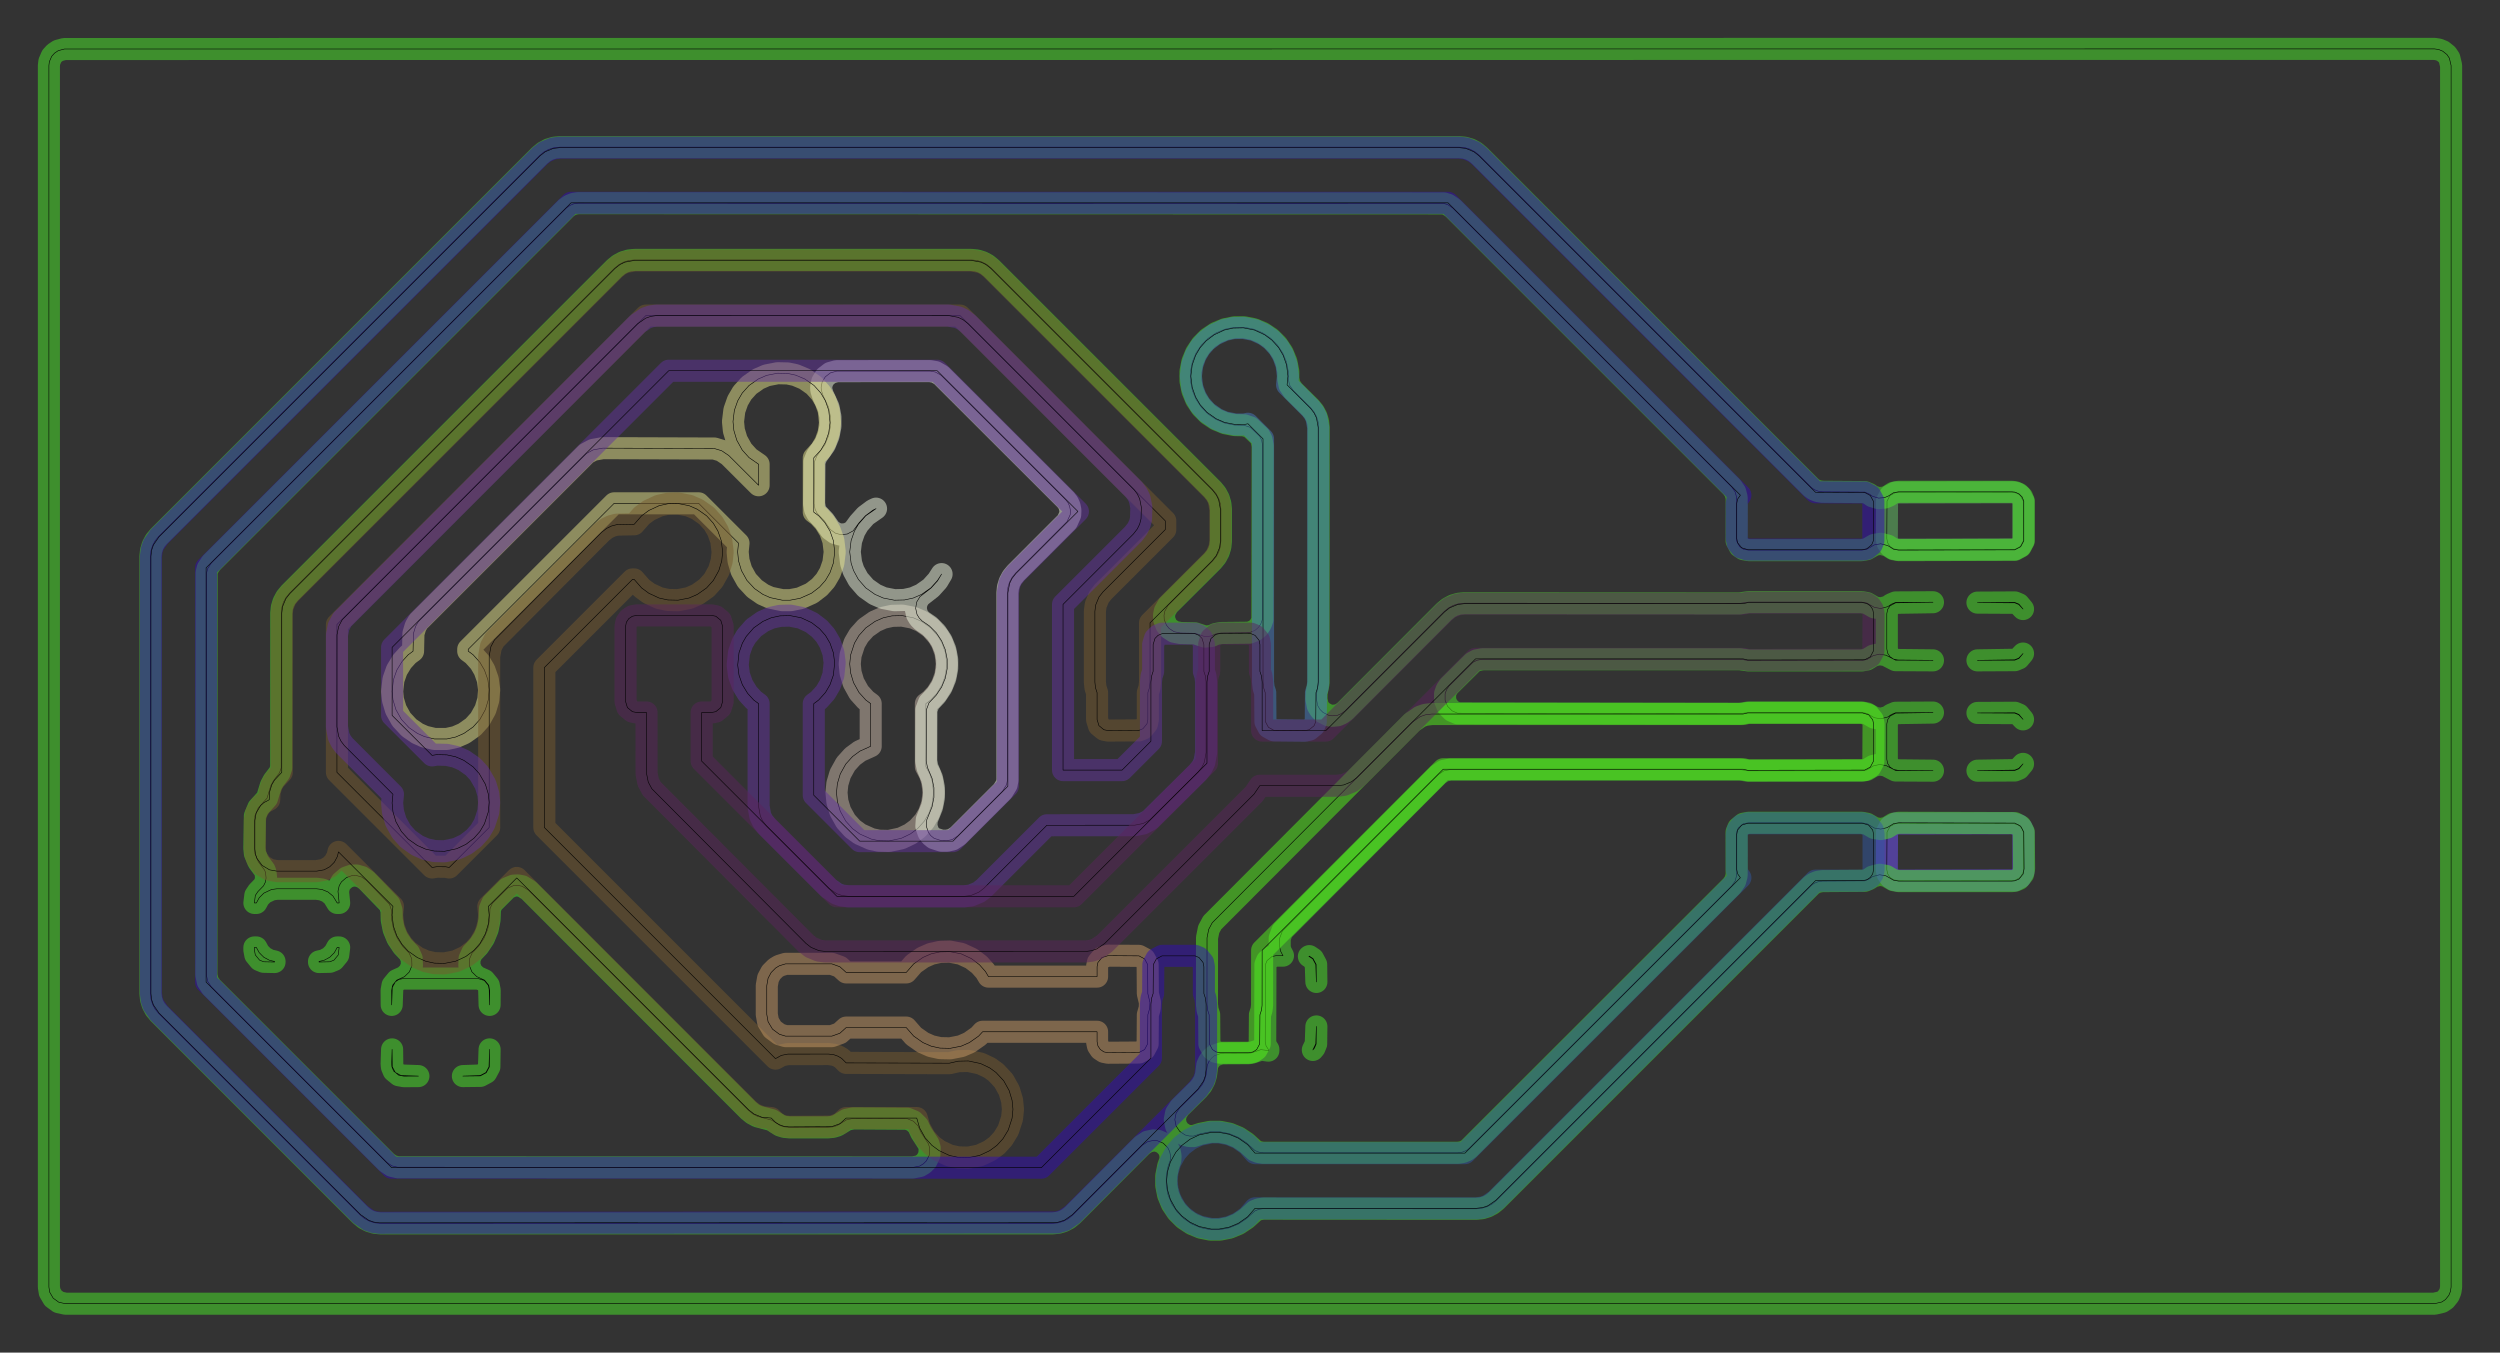 <?xml version="1.0" standalone="no"?>
<!DOCTYPE svg PUBLIC "-//W3C//DTD SVG 1.1//EN"
"http://www.w3.org/Graphics/SVG/1.1/DTD/svg11.dtd">
<svg width="214.11" height="115.843" viewBox="0 0 4460.63 2413.39" version="1.1"
xmlns="http://www.w3.org/2000/svg"
xmlns:xlink="http://www.w3.org/1999/xlink">
<rect x="0" y="0" width="4460.63" height="2413.39" fill="#333333" stroke="none"/>
<polyline points="3366.53,961.023 3366.91,894.189 3372.3,884.111 3382.38,878.723 3590.94,878.345 3598.48,879.843 3604.86,884.111 3610.25,894.189 3610.25,964.863 3604.86,974.941 3594.78,980.329 3386.22,980.707 3378.69,979.209 3372.3,974.941 3368.03,968.555 3366.53,961.023" style="stroke:rgb(103,198,105);stroke-width:39.37;fill:none;stroke-opacity:0.5;stroke-linecap:round;stroke-linejoin:round;;fill:none"/>
<polyline points="3366.53,961.023 3366.91,894.189 3372.3,884.111 3382.38,878.723 3590.94,878.345 3598.48,879.843 3604.86,884.111 3610.25,894.189 3610.25,964.863 3604.86,974.941 3594.78,980.329 3386.22,980.707 3378.69,979.209 3372.3,974.941 3368.03,968.555 3366.53,961.023" style="stroke:rgb(0,0,0);stroke-width:1px;fill:none;stroke-opacity:1;stroke-linecap:round;stroke-linejoin:round;;fill:none"/>
<polyline points="3366.53,1551.57 3366.91,1484.74 3372.3,1474.66 3382.38,1469.28 3590.94,1468.9 3601.88,1472.21 3607.31,1477.65 3610.25,1484.74 3610.25,1555.41 3604.86,1565.49 3594.78,1570.88 3386.22,1571.26 3378.69,1569.76 3372.3,1565.49 3368.03,1559.11 3366.53,1551.57" style="stroke:rgb(115,81,255);stroke-width:39.37;fill:none;stroke-opacity:0.5;stroke-linecap:round;stroke-linejoin:round;;fill:none"/>
<polyline points="3366.53,1551.57 3366.91,1484.74 3372.3,1474.66 3382.38,1469.28 3590.94,1468.9 3601.88,1472.21 3607.31,1477.65 3610.25,1484.74 3610.25,1555.41 3604.86,1565.49 3594.78,1570.88 3386.22,1571.26 3378.69,1569.76 3372.3,1565.49 3368.03,1559.11 3366.53,1551.57" style="stroke:rgb(0,0,0);stroke-width:1px;fill:none;stroke-opacity:1;stroke-linecap:round;stroke-linejoin:round;;fill:none"/>
<polyline points="87.244,2296.46 87.244,116.927 88.026,110.193 92.246,100.435 97.454,94.693 103.84,90.427 114.976,87.435 4343.7,87.243 4351.37,88.383 4358.46,91.321 4365.99,97.369 4370.3,103.821 4373.38,116.927 4373.38,2296.46 4372.25,2304.12 4369.31,2311.22 4363.26,2318.74 4356.81,2323.06 4343.7,2326.14 116.928,2326.14 104.902,2323.51 94.918,2316.25 88.696,2305.63 87.244,2296.46" style="stroke:rgb(74,236,41);stroke-width:39.37;fill:none;stroke-opacity:0.5;stroke-linecap:round;stroke-linejoin:round;;fill:none"/>
<polyline points="87.244,2296.46 87.244,116.927 88.026,110.193 92.246,100.435 97.454,94.693 103.84,90.427 114.976,87.435 4343.7,87.243 4351.37,88.383 4358.46,91.321 4365.99,97.369 4370.3,103.821 4373.38,116.927 4373.38,2296.46 4372.25,2304.12 4369.31,2311.22 4363.26,2318.74 4356.81,2323.06 4343.7,2326.14 116.928,2326.14 104.902,2323.51 94.918,2316.25 88.696,2305.63 87.244,2296.46" style="stroke:rgb(0,0,0);stroke-width:1px;fill:none;stroke-opacity:1;stroke-linecap:round;stroke-linejoin:round;;fill:none"/>
<polyline points="268.408,1772.56 268.408,992.797 269.382,982.907 272.232,973.509 276.858,964.853 283.166,957.167 962.994,277.339 970.68,271.033 979.336,266.405 988.734,263.555 998.624,262.581 2603.89,262.581 2613.78,263.555 2623.18,266.405 2631.84,271.033 2639.52,277.339 3232.12,870.025 3236.76,873.463 3243.93,876.335 3251.6,877.473 3327.21,878.009 3334.87,881.219 3341.03,885.533 3351.81,888.739 3362.41,887.861 3369.27,885.071 3378.41,879.171 3387.68,877.473 3589.48,877.473 3594.93,878.009 3602.29,881.057 3607.92,886.689 3610.96,894.047 3610.96,965.007 3605.38,975.457 3594.93,981.043 3387.67,981.579 3378.41,979.883 3368.42,973.519 3355.7,970.219 3344.3,972.199 3331.04,979.883 3321.77,981.579 3119.96,981.579 3110.69,979.883 3104.07,975.457 3098.48,965.007 3098.62,887.671 3095.99,877.737 3090.03,869.175 2592.06,371.213 2583.32,365.169 2575.91,362.923 1031.45,362.519 1023.78,363.657 1016.68,366.597 1010.45,371.213 377.04,1004.63 370.606,1014.26 368.724,1021.78 368.346,1739.74 370.606,1751.1 377.04,1760.73 690.454,2074.14 699.202,2080.18 709.49,2082.64 1629.51,2082.83 1640.87,2080.57 1647.52,2076.59 1652.95,2071.16 1658.16,2060.81 1658.79,2048.31 1656.58,2040.98 1643.38,2020.5 1637.82,2008.56 1629.72,2000.51 1619.04,1996.09 1522.36,1995.51 1510.75,1997.88 1493.69,2008.31 1486.17,2010.59 1476.88,2011.5 1408.94,2011.5 1399.66,2010.59 1392.14,2008.31 1376.82,1998.52 1351.7,1991.94 1343.04,1987.31 1335.36,1981.01 943.036,1588.33 931.588,1581.24 923.998,1579.83 916.256,1580.2 905.554,1584.64 878.466,1611.72 874.246,1621.48 873.464,1641.27 870.11,1658.13 863.534,1674 853.914,1688.4 842.318,1700.62 837.83,1710.69 837.476,1722.82 842.014,1734.08 850.686,1742.57 864.488,1748.77 872.008,1757.93 873.698,1767.12 873.556,1792.99 872.834,1765.75 871.336,1758.21 864.086,1749.38 853.148,1746.06 719.29,1746.06 711.758,1747.56 705.37,1751.83 699.984,1761.91 698.882,1792.99 698.742,1767.12 700.432,1757.94 707.95,1748.77 721.754,1742.57 730.424,1734.08 734.964,1722.82 734.61,1710.69 730.12,1700.62 718.526,1688.4 708.904,1674 702.328,1658.13 698.976,1641.27 698.598,1624.38 694.966,1613.38 653.716,1570.66 645.444,1564.84 635.814,1562.12 627.762,1562.36 618.314,1565.66 609.204,1573.48 605.192,1580.47 603.056,1590.25 605.14,1611.1 601.632,1611.1 594.096,1598.79 585.176,1591.47 574.514,1587.05 564.96,1585.83 494.094,1585.83 484.538,1587.05 470.67,1593.61 462.51,1601.77 457.42,1611.1 453.912,1611.1 455.55,1597.7 460.108,1590.91 470.254,1580.45 473.268,1574.36 474.778,1566.78 473.828,1557.14 472.17,1552.58 460.772,1537.27 454.766,1522.78 453.852,1513.5 454.766,1455.96 460.754,1441.5 476.454,1424.16 483.256,1401.7 487.882,1393.04 498.668,1378.95 501.686,1370.15 501.87,1094.01 502.844,1084.12 505.696,1074.72 510.326,1066.06 516.63,1058.38 1096.49,478.519 1104.17,472.213 1112.83,467.585 1122.23,464.735 1132.12,463.761 1733.18,463.761 1743.08,464.735 1752.47,467.587 1761.13,472.213 1768.81,478.521 2163.68,873.389 2169.99,881.073 2174.62,889.731 2177.47,899.127 2178.44,909.019 2178.44,965.231 2177.47,975.121 2174.62,984.519 2169.99,993.177 2163.68,1000.86 2084.12,1080.2 2078.42,1090.27 2076.92,1097.81 2077.3,1105.55 2081.21,1115.43 2086.12,1121.41 2095.05,1127.18 2106.41,1129.44 2132.33,1129.98 2149.85,1135.89 2161.11,1134.84 2169.09,1131.22 2178.66,1129.44 2229.06,1128.86 2238.9,1124.96 2245.52,1119.32 2249.73,1112.85 2252.34,1105.56 2252.91,795.525 2251,785.055 2247.35,778.231 2230.68,762.459 2219.69,758.827 2202.8,758.449 2185.94,755.095 2170.06,748.519 2155.77,738.971 2143.62,726.821 2134.07,712.529 2127.5,696.655 2124.14,679.797 2124.14,662.613 2127.5,645.755 2134.07,629.879 2143.62,615.589 2155.77,603.439 2170.06,593.889 2185.94,587.315 2202.8,583.961 2219.98,583.961 2236.84,587.315 2252.71,593.891 2267,603.437 2279.16,615.591 2288.7,629.879 2295.28,645.757 2298.63,662.615 2298.63,675.665 2300.89,687.025 2307.33,696.655 2338.09,727.063 2344.4,734.747 2349.03,743.405 2351.88,752.801 2352.85,762.693 2352.6,1219.37 2349.23,1236.54 2348.9,1247.44 2351.16,1259.06 2355.15,1265.71 2360.58,1271.14 2370.92,1276.35 2376.64,1277.19 2386.25,1276.35 2393.35,1273.31 2399.58,1268.69 2576.87,1091.04 2584.55,1084.74 2593.21,1080.11 2602.61,1077.26 2612.5,1076.28 3104.6,1076.54 3119.96,1074.32 3321.77,1074.32 3331.04,1076.02 3344.3,1083.7 3355.7,1085.68 3368.42,1082.38 3374.58,1078.07 3382.24,1074.86 3448.9,1074.52 3382.38,1075.57 3372.3,1080.96 3368.03,1087.35 3366.53,1094.88 3366.53,1157.87 3368.03,1165.41 3372.3,1171.79 3378.69,1176.06 3386.22,1177.56 3448.9,1178.24 3382.24,1177.89 3365.15,1169.05 3353.77,1167.17 3342.48,1169.7 3331.04,1176.73 3321.77,1178.43 3119.96,1178.43 3104.6,1176.22 2645.32,1176.22 2634.86,1178.13 2628.04,1181.78 2585.29,1224.23 2581.02,1230.61 2578.41,1237.91 2578.41,1249.49 2582.84,1260.19 2591.03,1268.38 2600.79,1272.6 3104.6,1273.39 3119.96,1271.18 3321.77,1271.18 3331.04,1272.87 3344.3,1280.55 3355.7,1282.54 3368.42,1279.23 3374.58,1274.92 3382.24,1271.71 3448.9,1271.37 3382.38,1272.43 3372.3,1277.81 3368.03,1284.2 3366.53,1291.73 3366.53,1354.72 3368.03,1362.26 3372.3,1368.64 3378.69,1372.91 3386.22,1374.41 3448.9,1375.09 3382.24,1374.75 3365.15,1365.9 3353.77,1364.02 3342.48,1366.55 3331.04,1373.58 3321.77,1375.28 3119.96,1375.28 3104.6,1373.07 2587.66,1373.07 2576.3,1375.33 2566.67,1381.77 2288.07,1661.18 2283.36,1673.78 2283.26,1689.58 2284.76,1696.79 2289.16,1705.12 2277.16,1705.12 2269.63,1706.62 2260.8,1713.87 2257.86,1720.96 2257.48,1858.66 2258.98,1866.19 2263.07,1872.37 2263.07,1874.59 2249.85,1872.77 2232.33,1878.68 2226.88,1879.22 2178.97,1879.47 2167.03,1883.63 2161.43,1888.26 2157.06,1894 2154.12,1900.53 2151.91,1917.94 2149.03,1927.43 2144.4,1936.09 2138.09,1943.78 2104.87,1976.64 2098.44,1986.27 2096.18,1997.63 2098.44,2008.99 2104.87,2018.62 2114.5,2025.05 2122.02,2026.94 2129.74,2027.03 2142.47,2022.84 2159.52,2019.45 2176.7,2019.45 2193.56,2022.8 2209.44,2029.38 2223.82,2038.99 2239.11,2052.84 2246.28,2055.71 2253.94,2056.85 2601.31,2056.85 2608.98,2055.71 2616.14,2052.84 2620.78,2049.4 3090.02,1580.43 3095.99,1571.87 3098.62,1561.93 3098.48,1484.6 3101.53,1477.24 3110.69,1469.72 3119.96,1468.03 3321.77,1468.03 3331.04,1469.72 3344.3,1477.41 3355.67,1479.29 3366.97,1476.75 3378.41,1469.72 3387.68,1468.03 3594.93,1468.56 3605.38,1474.15 3610.96,1484.6 3611.5,1550.12 3609.8,1559.39 3602.29,1568.55 3594.93,1571.6 3589.48,1572.13 3387.68,1572.13 3378.41,1570.43 3365.15,1562.75 3353.74,1560.77 3341.03,1564.07 3334.87,1568.39 3327.21,1571.6 3251.6,1572.13 3243.93,1573.27 3236.76,1576.14 3232.12,1579.58 2669.76,2142.03 2662.08,2148.34 2653.42,2152.96 2644.02,2155.81 2634.13,2156.79 2253.94,2156.54 2246.28,2157.67 2239.11,2160.54 2223.82,2174.4 2209.43,2184.01 2193.56,2190.58 2176.7,2193.94 2159.52,2193.94 2142.66,2190.58 2126.78,2184.01 2112.49,2174.46 2100.34,2162.31 2090.79,2148.02 2084.22,2132.14 2080.87,2115.29 2080.87,2098.1 2084.26,2081.05 2088.2,2070.05 2088.54,2062.5 2087.04,2054.96 2083.73,2047.95 2075.54,2039.76 2065.78,2035.54 2058.08,2034.79 2047.69,2037.02 2038.05,2043.46 1913.86,2168.01 1906.17,2174.32 1897.51,2178.95 1888.12,2181.8 1878.22,2182.77 678.624,2182.77 668.732,2181.8 659.338,2178.95 650.678,2174.32 642.994,2168.01 283.166,1808.19 276.86,1800.5 272.232,1791.84 269.382,1782.45 268.408,1772.56" style="stroke:rgb(74,236,41);stroke-width:39.37;fill:none;stroke-opacity:0.5;stroke-linecap:round;stroke-linejoin:round;;fill:none"/>
<polyline points="268.408,1772.56 268.408,992.797 269.382,982.907 272.232,973.509 276.858,964.853 283.166,957.167 962.994,277.339 970.68,271.033 979.336,266.405 988.734,263.555 998.624,262.581 2603.89,262.581 2613.78,263.555 2623.18,266.405 2631.84,271.033 2639.52,277.339 3232.12,870.025 3236.76,873.463 3243.93,876.335 3251.6,877.473 3327.21,878.009 3334.87,881.219 3341.03,885.533 3351.81,888.739 3362.41,887.861 3369.27,885.071 3378.41,879.171 3387.68,877.473 3589.48,877.473 3594.93,878.009 3602.29,881.057 3607.92,886.689 3610.96,894.047 3610.96,965.007 3605.38,975.457 3594.93,981.043 3387.67,981.579 3378.41,979.883 3368.42,973.519 3355.7,970.219 3344.3,972.199 3331.04,979.883 3321.77,981.579 3119.96,981.579 3110.69,979.883 3104.07,975.457 3098.48,965.007 3098.62,887.671 3095.99,877.737 3090.03,869.175 2592.06,371.213 2583.32,365.169 2575.91,362.923 1031.45,362.519 1023.78,363.657 1016.68,366.597 1010.45,371.213 377.04,1004.63 370.606,1014.26 368.724,1021.78 368.346,1739.74 370.606,1751.1 377.04,1760.73 690.454,2074.14 699.202,2080.18 709.49,2082.64 1629.51,2082.83 1640.87,2080.57 1647.52,2076.59 1652.95,2071.16 1658.16,2060.81 1658.79,2048.31 1656.58,2040.98 1643.38,2020.5 1637.82,2008.56 1629.72,2000.51 1619.04,1996.09 1522.36,1995.51 1510.75,1997.88 1493.69,2008.31 1486.17,2010.59 1476.88,2011.5 1408.94,2011.5 1399.66,2010.59 1392.14,2008.31 1376.82,1998.52 1351.7,1991.94 1343.04,1987.31 1335.36,1981.01 943.036,1588.33 931.588,1581.24 923.998,1579.83 916.256,1580.2 905.554,1584.64 878.466,1611.72 874.246,1621.48 873.464,1641.27 870.11,1658.13 863.534,1674 853.914,1688.4 842.318,1700.62 837.83,1710.69 837.476,1722.82 842.014,1734.08 850.686,1742.57 864.488,1748.77 872.008,1757.93 873.698,1767.12 873.556,1792.99 872.834,1765.75 871.336,1758.21 864.086,1749.38 853.148,1746.06 719.29,1746.06 711.758,1747.56 705.37,1751.83 699.984,1761.91 698.882,1792.99 698.742,1767.12 700.432,1757.94 707.95,1748.77 721.754,1742.57 730.424,1734.08 734.964,1722.82 734.61,1710.69 730.12,1700.62 718.526,1688.4 708.904,1674 702.328,1658.13 698.976,1641.27 698.598,1624.38 694.966,1613.38 653.716,1570.66 645.444,1564.84 635.814,1562.12 627.762,1562.36 618.314,1565.66 609.204,1573.48 605.192,1580.47 603.056,1590.25 605.14,1611.1 601.632,1611.1 594.096,1598.79 585.176,1591.47 574.514,1587.05 564.96,1585.83 494.094,1585.83 484.538,1587.05 470.67,1593.61 462.51,1601.77 457.42,1611.1 453.912,1611.1 455.55,1597.7 460.108,1590.91 470.254,1580.45 473.268,1574.36 474.778,1566.78 473.828,1557.14 472.17,1552.58 460.772,1537.27 454.766,1522.78 453.852,1513.5 454.766,1455.96 460.754,1441.5 476.454,1424.16 483.256,1401.7 487.882,1393.04 498.668,1378.95 501.686,1370.15 501.87,1094.01 502.844,1084.12 505.696,1074.72 510.326,1066.06 516.63,1058.38 1096.49,478.519 1104.17,472.213 1112.83,467.585 1122.23,464.735 1132.12,463.761 1733.18,463.761 1743.08,464.735 1752.47,467.587 1761.13,472.213 1768.81,478.521 2163.68,873.389 2169.99,881.073 2174.62,889.731 2177.47,899.127 2178.44,909.019 2178.44,965.231 2177.47,975.121 2174.62,984.519 2169.99,993.177 2163.68,1000.86 2084.12,1080.2 2078.42,1090.27 2076.92,1097.81 2077.3,1105.55 2081.21,1115.43 2086.12,1121.41 2095.05,1127.18 2106.41,1129.44 2132.33,1129.98 2149.85,1135.89 2161.11,1134.84 2169.09,1131.22 2178.66,1129.44 2229.06,1128.86 2238.9,1124.96 2245.52,1119.32 2249.73,1112.85 2252.34,1105.56 2252.91,795.525 2251,785.055 2247.35,778.231 2230.68,762.459 2219.69,758.827 2202.8,758.449 2185.94,755.095 2170.06,748.519 2155.77,738.971 2143.62,726.821 2134.07,712.529 2127.5,696.655 2124.14,679.797 2124.14,662.613 2127.5,645.755 2134.07,629.879 2143.62,615.589 2155.77,603.439 2170.06,593.889 2185.94,587.315 2202.8,583.961 2219.98,583.961 2236.84,587.315 2252.71,593.891 2267,603.437 2279.16,615.591 2288.7,629.879 2295.28,645.757 2298.63,662.615 2298.63,675.665 2300.89,687.025 2307.33,696.655 2338.09,727.063 2344.4,734.747 2349.03,743.405 2351.88,752.801 2352.85,762.693 2352.6,1219.37 2349.23,1236.54 2348.9,1247.44 2351.16,1259.06 2355.15,1265.71 2360.58,1271.14 2370.92,1276.35 2376.64,1277.19 2386.25,1276.35 2393.35,1273.31 2399.58,1268.69 2576.87,1091.04 2584.55,1084.74 2593.21,1080.11 2602.61,1077.26 2612.5,1076.28 3104.6,1076.54 3119.96,1074.32 3321.77,1074.32 3331.04,1076.02 3344.3,1083.7 3355.7,1085.68 3368.42,1082.38 3374.58,1078.07 3382.24,1074.86 3448.9,1074.52 3382.38,1075.57 3372.3,1080.96 3368.03,1087.35 3366.53,1094.88 3366.53,1157.87 3368.03,1165.41 3372.3,1171.79 3378.69,1176.06 3386.22,1177.56 3448.9,1178.24 3382.24,1177.89 3365.15,1169.05 3353.77,1167.17 3342.48,1169.7 3331.04,1176.73 3321.77,1178.43 3119.96,1178.43 3104.6,1176.22 2645.32,1176.22 2634.86,1178.13 2628.04,1181.78 2585.29,1224.23 2581.02,1230.61 2578.41,1237.91 2578.41,1249.49 2582.84,1260.19 2591.03,1268.38 2600.79,1272.6 3104.6,1273.39 3119.96,1271.18 3321.77,1271.18 3331.04,1272.87 3344.3,1280.55 3355.7,1282.54 3368.42,1279.23 3374.58,1274.92 3382.24,1271.71 3448.9,1271.37 3382.38,1272.43 3372.3,1277.81 3368.03,1284.2 3366.53,1291.73 3366.53,1354.72 3368.03,1362.26 3372.3,1368.64 3378.69,1372.91 3386.22,1374.41 3448.9,1375.09 3382.24,1374.75 3365.15,1365.9 3353.77,1364.02 3342.48,1366.55 3331.04,1373.58 3321.77,1375.28 3119.96,1375.28 3104.6,1373.07 2587.66,1373.07 2576.3,1375.33 2566.67,1381.77 2288.07,1661.18 2283.36,1673.78 2283.26,1689.58 2284.76,1696.79 2289.16,1705.12 2277.16,1705.12 2269.63,1706.62 2260.8,1713.87 2257.86,1720.96 2257.48,1858.66 2258.98,1866.19 2263.07,1872.37 2263.07,1874.59 2249.85,1872.77 2232.33,1878.68 2226.88,1879.22 2178.97,1879.47 2167.03,1883.63 2161.43,1888.26 2157.06,1894 2154.12,1900.53 2151.91,1917.94 2149.03,1927.43 2144.4,1936.09 2138.09,1943.78 2104.87,1976.64 2098.44,1986.27 2096.18,1997.63 2098.44,2008.99 2104.87,2018.62 2114.5,2025.05 2122.02,2026.94 2129.74,2027.03 2142.47,2022.84 2159.52,2019.45 2176.7,2019.45 2193.56,2022.8 2209.44,2029.38 2223.82,2038.99 2239.11,2052.84 2246.28,2055.71 2253.94,2056.85 2601.31,2056.85 2608.98,2055.71 2616.14,2052.84 2620.78,2049.4 3090.02,1580.43 3095.99,1571.87 3098.62,1561.93 3098.48,1484.6 3101.53,1477.24 3110.69,1469.72 3119.96,1468.03 3321.77,1468.03 3331.04,1469.72 3344.3,1477.41 3355.67,1479.29 3366.97,1476.75 3378.41,1469.72 3387.68,1468.03 3594.93,1468.56 3605.38,1474.15 3610.96,1484.6 3611.5,1550.12 3609.8,1559.39 3602.29,1568.55 3594.93,1571.6 3589.48,1572.13 3387.68,1572.13 3378.41,1570.43 3365.15,1562.75 3353.74,1560.77 3341.03,1564.07 3334.87,1568.39 3327.21,1571.6 3251.6,1572.13 3243.93,1573.27 3236.76,1576.14 3232.12,1579.58 2669.76,2142.03 2662.08,2148.34 2653.42,2152.96 2644.02,2155.81 2634.13,2156.79 2253.94,2156.54 2246.28,2157.67 2239.11,2160.54 2223.82,2174.4 2209.43,2184.01 2193.56,2190.58 2176.7,2193.94 2159.52,2193.94 2142.66,2190.58 2126.78,2184.01 2112.49,2174.46 2100.34,2162.31 2090.79,2148.02 2084.22,2132.14 2080.87,2115.29 2080.87,2098.1 2084.26,2081.05 2088.2,2070.05 2088.54,2062.5 2087.04,2054.96 2083.73,2047.95 2075.54,2039.76 2065.78,2035.54 2058.08,2034.79 2047.69,2037.02 2038.05,2043.46 1913.86,2168.01 1906.17,2174.32 1897.51,2178.95 1888.12,2181.8 1878.22,2182.77 678.624,2182.77 668.732,2181.8 659.338,2178.95 650.678,2174.32 642.994,2168.01 283.166,1808.19 276.86,1800.5 272.232,1791.84 269.382,1782.45 268.408,1772.56" style="stroke:rgb(0,0,0);stroke-width:1px;fill:none;stroke-opacity:1;stroke-linecap:round;stroke-linejoin:round;;fill:none"/>
<polyline points="698.742,1898.23 699.606,1872.36 699.984,1903.45 705.37,1913.53 715.45,1918.91 746.534,1920.01 720.67,1920.16 711.478,1918.47 702.318,1910.95 699.27,1903.59 698.742,1898.23" style="stroke:rgb(74,236,41);stroke-width:39.37;fill:none;stroke-opacity:0.5;stroke-linecap:round;stroke-linejoin:round;;fill:none"/>
<polyline points="698.742,1898.23 699.606,1872.36 699.984,1903.45 705.37,1913.53 715.45,1918.91 746.534,1920.01 720.67,1920.16 711.478,1918.47 702.318,1910.95 699.27,1903.59 698.742,1898.23" style="stroke:rgb(0,0,0);stroke-width:1px;fill:none;stroke-opacity:1;stroke-linecap:round;stroke-linejoin:round;;fill:none"/>
<polyline points="825.904,1920.01 856.99,1918.91 867.068,1913.53 872.456,1903.45 873.556,1872.36 873.17,1903.59 867.582,1914.04 857.132,1919.63 825.904,1920.01" style="stroke:rgb(74,236,41);stroke-width:39.37;fill:none;stroke-opacity:0.5;stroke-linecap:round;stroke-linejoin:round;;fill:none"/>
<polyline points="825.904,1920.01 856.99,1918.91 867.068,1913.53 872.456,1903.45 873.556,1872.36 873.17,1903.59 867.582,1914.04 857.132,1919.63 825.904,1920.01" style="stroke:rgb(0,0,0);stroke-width:1px;fill:none;stroke-opacity:1;stroke-linecap:round;stroke-linejoin:round;;fill:none"/>
<polyline points="453.868,1694.76 453.912,1690.47 457.42,1690.47 462.51,1699.8 470.67,1707.96 480.846,1713.4 489.842,1715.42 489.842,1716.5 470.426,1716.08 463.068,1713.04 455.55,1703.87 453.868,1694.76" style="stroke:rgb(74,236,41);stroke-width:39.37;fill:none;stroke-opacity:0.5;stroke-linecap:round;stroke-linejoin:round;;fill:none"/>
<polyline points="453.868,1694.76 453.912,1690.47 457.42,1690.47 462.51,1699.8 470.67,1707.96 480.846,1713.4 489.842,1715.42 489.842,1716.5 470.426,1716.08 463.068,1713.04 455.55,1703.87 453.868,1694.76" style="stroke:rgb(0,0,0);stroke-width:1px;fill:none;stroke-opacity:1;stroke-linecap:round;stroke-linejoin:round;;fill:none"/>
<polyline points="569.212,1716.5 569.212,1715.42 578.208,1713.4 588.384,1707.96 596.544,1699.8 601.632,1690.47 605.14,1690.47 603.504,1703.87 595.984,1713.04 588.626,1716.08 569.212,1716.5" style="stroke:rgb(74,236,41);stroke-width:39.37;fill:none;stroke-opacity:0.5;stroke-linecap:round;stroke-linejoin:round;;fill:none"/>
<polyline points="569.212,1716.5 569.212,1715.42 578.208,1713.4 588.384,1707.96 596.544,1699.8 601.632,1690.47 605.14,1690.47 603.504,1703.87 595.984,1713.04 588.626,1716.08 569.212,1716.5" style="stroke:rgb(0,0,0);stroke-width:1px;fill:none;stroke-opacity:1;stroke-linecap:round;stroke-linejoin:round;;fill:none"/>
<polyline points="2342.44,1873.37 2347.65,1862.5 2348.75,1831.42 2348.37,1862.65 2345.32,1870 2342.44,1873.37" style="stroke:rgb(74,236,41);stroke-width:39.37;fill:none;stroke-opacity:0.5;stroke-linecap:round;stroke-linejoin:round;;fill:none"/>
<polyline points="2342.44,1873.37 2347.65,1862.5 2348.75,1831.42 2348.37,1862.65 2345.32,1870 2342.44,1873.37" style="stroke:rgb(0,0,0);stroke-width:1px;fill:none;stroke-opacity:1;stroke-linecap:round;stroke-linejoin:round;;fill:none"/>
<polyline points="2335.38,1706.47 2342.26,1710.88 2347.65,1720.96 2348.75,1752.05 2348.37,1720.82 2342.78,1710.37 2336.16,1705.94 2335.38,1706.47" style="stroke:rgb(74,236,41);stroke-width:39.37;fill:none;stroke-opacity:0.5;stroke-linecap:round;stroke-linejoin:round;;fill:none"/>
<polyline points="2335.38,1706.47 2342.26,1710.88 2347.65,1720.96 2348.75,1752.05 2348.37,1720.82 2342.78,1710.37 2336.16,1705.94 2335.38,1706.47" style="stroke:rgb(0,0,0);stroke-width:1px;fill:none;stroke-opacity:1;stroke-linecap:round;stroke-linejoin:round;;fill:none"/>
<polyline points="3528.27,1272.05 3594.93,1271.71 3602.29,1274.76 3609.6,1283.54 3601.88,1275.36 3594.78,1272.43 3528.27,1272.05" style="stroke:rgb(74,236,41);stroke-width:39.37;fill:none;stroke-opacity:0.5;stroke-linecap:round;stroke-linejoin:round;;fill:none"/>
<polyline points="3528.27,1272.05 3594.93,1271.71 3602.29,1274.76 3609.6,1283.54 3601.88,1275.36 3594.78,1272.43 3528.27,1272.05" style="stroke:rgb(0,0,0);stroke-width:1px;fill:none;stroke-opacity:1;stroke-linecap:round;stroke-linejoin:round;;fill:none"/>
<polyline points="3528.27,1375.09 3594.78,1374.03 3601.88,1371.09 3609.6,1362.91 3602.29,1371.7 3594.93,1374.75 3528.27,1375.09" style="stroke:rgb(74,236,41);stroke-width:39.37;fill:none;stroke-opacity:0.5;stroke-linecap:round;stroke-linejoin:round;;fill:none"/>
<polyline points="3528.27,1375.09 3594.78,1374.03 3601.88,1371.09 3609.6,1362.91 3602.29,1371.7 3594.93,1374.75 3528.27,1375.09" style="stroke:rgb(0,0,0);stroke-width:1px;fill:none;stroke-opacity:1;stroke-linecap:round;stroke-linejoin:round;;fill:none"/>
<polyline points="3528.27,1075.2 3594.93,1074.86 3602.28,1077.91 3609.6,1086.69 3601.88,1078.51 3594.78,1075.57 3528.27,1075.2" style="stroke:rgb(74,236,41);stroke-width:39.37;fill:none;stroke-opacity:0.5;stroke-linecap:round;stroke-linejoin:round;;fill:none"/>
<polyline points="3528.27,1075.2 3594.93,1074.86 3602.28,1077.91 3609.6,1086.69 3601.88,1078.51 3594.78,1075.57 3528.27,1075.2" style="stroke:rgb(0,0,0);stroke-width:1px;fill:none;stroke-opacity:1;stroke-linecap:round;stroke-linejoin:round;;fill:none"/>
<polyline points="3528.27,1178.24 3594.78,1177.18 3601.88,1174.24 3609.6,1166.06 3602.28,1174.85 3594.93,1177.9 3528.27,1178.24" style="stroke:rgb(74,236,41);stroke-width:39.37;fill:none;stroke-opacity:0.5;stroke-linecap:round;stroke-linejoin:round;;fill:none"/>
<polyline points="3528.27,1178.24 3594.78,1177.18 3601.88,1174.24 3609.6,1166.06 3602.28,1174.85 3594.93,1177.9 3528.27,1178.24" style="stroke:rgb(0,0,0);stroke-width:1px;fill:none;stroke-opacity:1;stroke-linecap:round;stroke-linejoin:round;;fill:none"/>
<polyline points="1492.52,1414.17 1494.09,1430.14 1499.27,1447.48 1509.06,1465.08 1521.18,1478.54 1534.1,1488.06 1554.36,1497.08 1568.05,1499.99 1586.13,1500.42 1607.82,1495.81 1624.17,1488.06 1637.09,1478.54 1649.21,1465.08 1657.33,1451.24 1663.32,1434.17 1665.75,1414.17 1663.32,1394.17 1659,1380.87 1651.97,1367.83 1651.97,1255.5 1660.71,1249.01 1671.53,1237.16 1680.95,1221.71 1686.94,1204.64 1689.37,1184.65 1686.94,1164.65 1680.95,1147.58 1673.95,1135.46 1660.71,1120.28 1644.23,1108.7 1629.52,1102.27 1609.75,1098.4 1591.67,1098.83 1575.99,1102.27 1561.28,1108.7 1544.8,1120.28 1532.68,1133.73 1524.56,1147.58 1517.71,1168.67 1516.14,1184.65 1517.71,1200.62 1522.89,1217.95 1532.68,1235.56 1544.8,1249.01 1553.54,1255.5 1553.54,1331.48 1534.1,1340.28 1521.18,1349.8 1509.06,1363.26 1499.27,1380.87 1494.09,1398.2 1492.52,1414.17" style="stroke:rgb(205,186,171);stroke-width:39.37;fill:none;stroke-opacity:0.5;stroke-linecap:round;stroke-linejoin:round;;fill:none"/>
<polyline points="1492.52,1414.17 1494.09,1430.14 1499.27,1447.48 1509.06,1465.08 1521.18,1478.54 1534.1,1488.06 1554.36,1497.08 1568.05,1499.99 1586.13,1500.42 1607.82,1495.81 1624.17,1488.06 1637.09,1478.54 1649.21,1465.08 1657.33,1451.24 1663.32,1434.17 1665.75,1414.17 1663.32,1394.17 1659,1380.87 1651.97,1367.83 1651.97,1255.5 1660.71,1249.01 1671.53,1237.16 1680.95,1221.71 1686.94,1204.64 1689.37,1184.65 1686.94,1164.65 1680.95,1147.58 1673.95,1135.46 1660.71,1120.28 1644.23,1108.7 1629.52,1102.27 1609.75,1098.4 1591.67,1098.83 1575.99,1102.27 1561.28,1108.7 1544.8,1120.28 1532.68,1133.73 1524.56,1147.58 1517.71,1168.67 1516.14,1184.65 1517.71,1200.62 1522.89,1217.95 1532.68,1235.56 1544.8,1249.01 1553.54,1255.5 1553.54,1331.48 1534.1,1340.28 1521.18,1349.8 1509.06,1363.26 1499.27,1380.87 1494.09,1398.2 1492.52,1414.17" style="stroke:rgb(0,0,0);stroke-width:1px;fill:none;stroke-opacity:1;stroke-linecap:round;stroke-linejoin:round;;fill:none"/>
<polyline points="1452.6,898.757 1453.17,823.875 1457.4,813.503 1471.78,793.473 1478.36,777.593 1481.71,760.737 1481.71,743.555 1478.36,726.697 1468.28,704.899 1465.38,695.691 1465.12,690.843 1467.01,681.351 1472.55,672.335 1481.69,665.309 1492.85,662.219 1659.59,662.125 1669.08,663.815 1679.06,669.565 1901.37,891.607 1905.58,896.923 1908.38,903.115 1909.88,910.647 1909.5,918.389 1903.91,930.641 1812.17,1022.44 1805.86,1030.12 1801.23,1038.78 1798.38,1048.18 1797.41,1058.07 1797.47,1392.3 1796.05,1399.88 1788.97,1411.33 1708.83,1491.46 1699.2,1497.9 1689.52,1500.08 1679.7,1499.96 1666.47,1495.67 1660.49,1490.76 1656.54,1485.23 1652.84,1474.31 1653.6,1462.8 1663.04,1439.53 1666.38,1422.76 1666.38,1405.58 1663.04,1388.79 1654.91,1369.57 1652.6,1358.08 1652.88,1266.6 1657.54,1254.08 1670.46,1240.35 1680.07,1225.97 1686.65,1210.09 1690,1193.24 1690,1176.05 1686.65,1159.2 1680.07,1143.32 1670.52,1129.03 1658.3,1116.81 1645.29,1107.92 1640.14,1102.77 1636.19,1096.34 1633.76,1085.33 1635.61,1074.2 1641.43,1064.63 1661.37,1049.08 1672.86,1036.34 1680.01,1024.33 1672.83,1035.56 1660.71,1049.01 1644.23,1060.59 1629.52,1067.02 1613.84,1070.46 1595.76,1070.89 1575.99,1067.02 1561.28,1060.59 1544.8,1049.01 1531.56,1033.83 1522.89,1017.95 1518.57,1004.64 1516.14,984.645 1518.57,964.647 1524.56,947.579 1531.56,935.463 1544.8,920.277 1563.07,907.535 1557.77,910.059 1544.09,920.267 1532.54,933.077 1522.21,947.179 1511.76,952.827 1499.94,953.927 1490.43,951.227 1481.67,944.915 1470.53,929.003 1457.9,915.725 1454.31,908.721 1452.6,898.757" style="stroke:rgb(242,251,227);stroke-width:39.37;fill:none;stroke-opacity:0.5;stroke-linecap:round;stroke-linejoin:round;;fill:none"/>
<polyline points="1452.6,898.757 1453.17,823.875 1457.4,813.503 1471.78,793.473 1478.36,777.593 1481.71,760.737 1481.71,743.555 1478.36,726.697 1468.28,704.899 1465.38,695.691 1465.12,690.843 1467.01,681.351 1472.55,672.335 1481.69,665.309 1492.85,662.219 1659.59,662.125 1669.08,663.815 1679.06,669.565 1901.37,891.607 1905.58,896.923 1908.38,903.115 1909.88,910.647 1909.5,918.389 1903.91,930.641 1812.17,1022.44 1805.86,1030.12 1801.23,1038.78 1798.38,1048.18 1797.41,1058.07 1797.47,1392.3 1796.05,1399.88 1788.97,1411.33 1708.83,1491.46 1699.2,1497.9 1689.52,1500.08 1679.7,1499.96 1666.47,1495.67 1660.49,1490.76 1656.54,1485.23 1652.84,1474.31 1653.6,1462.8 1663.04,1439.53 1666.38,1422.76 1666.38,1405.58 1663.04,1388.79 1654.91,1369.57 1652.6,1358.08 1652.88,1266.6 1657.54,1254.08 1670.46,1240.35 1680.07,1225.97 1686.65,1210.09 1690,1193.24 1690,1176.05 1686.65,1159.2 1680.07,1143.32 1670.52,1129.03 1658.3,1116.81 1645.29,1107.92 1640.14,1102.77 1636.19,1096.34 1633.76,1085.33 1635.61,1074.2 1641.43,1064.63 1661.37,1049.08 1672.86,1036.34 1680.01,1024.33 1672.83,1035.56 1660.71,1049.01 1644.23,1060.59 1629.52,1067.02 1613.84,1070.46 1595.76,1070.89 1575.99,1067.02 1561.28,1060.59 1544.8,1049.01 1531.56,1033.83 1522.89,1017.95 1518.57,1004.64 1516.14,984.645 1518.57,964.647 1524.56,947.579 1531.56,935.463 1544.8,920.277 1563.07,907.535 1557.77,910.059 1544.09,920.267 1532.54,933.077 1522.21,947.179 1511.76,952.827 1499.94,953.927 1490.43,951.227 1481.67,944.915 1470.53,929.003 1457.9,915.725 1454.31,908.721 1452.6,898.757" style="stroke:rgb(0,0,0);stroke-width:1px;fill:none;stroke-opacity:1;stroke-linecap:round;stroke-linejoin:round;;fill:none"/>
<polyline points="2124.77,671.205 2127.2,691.203 2133.2,708.271 2141.32,722.115 2153.43,735.571 2169.92,747.151 2184.62,753.579 2204.39,757.453 2220.57,757.331 2226.66,756.077 2253.54,782.957 2253.54,1216.93 2254.62,1227.16 2257.48,1235.97 2257.86,1287.7 2263.25,1297.78 2272.69,1302.97 2328.34,1303.54 2335.97,1302 2344.71,1294.79 2347.65,1287.7 2348.03,1235.97 2350.89,1227.16 2351.97,1216.93 2351.97,762.571 2348.87,745.559 2344.67,736.887 2338.85,729.205 2296.48,686.701 2298,671.205 2295.58,651.207 2289.58,634.139 2281.46,620.295 2269.34,606.839 2256.42,597.317 2238.15,588.831 2218.38,584.957 2200.3,585.387 2184.62,588.831 2166.35,597.317 2151.97,608.295 2141.32,620.295 2133.2,634.139 2127.2,651.207 2124.77,671.205" style="stroke:rgb(70,124,194);stroke-width:39.37;fill:none;stroke-opacity:0.5;stroke-linecap:round;stroke-linejoin:round;;fill:none"/>
<polyline points="2124.77,671.205 2127.2,691.203 2133.2,708.271 2141.32,722.115 2153.43,735.571 2169.92,747.151 2184.62,753.579 2204.39,757.453 2220.57,757.331 2226.66,756.077 2253.54,782.957 2253.54,1216.93 2254.62,1227.16 2257.48,1235.97 2257.86,1287.7 2263.25,1297.78 2272.69,1302.97 2328.34,1303.54 2335.97,1302 2344.71,1294.79 2347.65,1287.7 2348.03,1235.97 2350.89,1227.16 2351.97,1216.93 2351.97,762.571 2348.87,745.559 2344.67,736.887 2338.85,729.205 2296.48,686.701 2298,671.205 2295.58,651.207 2289.58,634.139 2281.46,620.295 2269.34,606.839 2256.42,597.317 2238.15,588.831 2218.38,584.957 2200.3,585.387 2184.62,588.831 2166.35,597.317 2151.97,608.295 2141.32,620.295 2133.2,634.139 2127.2,651.207 2124.77,671.205" style="stroke:rgb(0,0,0);stroke-width:1px;fill:none;stroke-opacity:1;stroke-linecap:round;stroke-linejoin:round;;fill:none"/>
<polyline points="2153.54,1791.73 2153.64,1673.27 2156.64,1658.18 2162.99,1646.3 2519.92,1288.43 2534.14,1278.59 2543.25,1275.43 2554.72,1274.02 3110.09,1274.02 3118.5,1272.05 3323.23,1272.05 3334.16,1275.36 3341.41,1284.2 3342.91,1291.73 3342.53,1358.56 3337.15,1368.64 3327.07,1374.03 3118.5,1374.41 3110.09,1372.44 2575.11,1372.44 2251.97,1695.58 2251.86,1793.79 2250.89,1801.96 2248.03,1810.77 2247.65,1862.5 2242.26,1872.58 2235.88,1876.85 2228.35,1878.35 2177.16,1878.35 2169.63,1876.85 2163.25,1872.58 2157.86,1862.5 2157.48,1810.77 2154.62,1801.96 2153.54,1791.73" style="stroke:rgb(84,248,27);stroke-width:39.37;fill:none;stroke-opacity:0.5;stroke-linecap:round;stroke-linejoin:round;;fill:none"/>
<polyline points="2153.54,1791.73 2153.64,1673.27 2156.64,1658.18 2162.99,1646.3 2519.92,1288.43 2534.14,1278.59 2543.25,1275.43 2554.72,1274.02 3110.09,1274.02 3118.5,1272.05 3323.23,1272.05 3334.16,1275.36 3341.41,1284.2 3342.91,1291.73 3342.53,1358.56 3337.15,1368.64 3327.07,1374.03 3118.5,1374.41 3110.09,1372.44 2575.11,1372.44 2251.97,1695.58 2251.86,1793.79 2250.89,1801.96 2248.03,1810.77 2247.65,1862.5 2242.26,1872.58 2235.88,1876.85 2228.35,1878.35 2177.16,1878.35 2169.63,1876.85 2163.25,1872.58 2157.86,1862.5 2157.48,1810.77 2154.62,1801.96 2153.54,1791.73" style="stroke:rgb(0,0,0);stroke-width:1px;fill:none;stroke-opacity:1;stroke-linecap:round;stroke-linejoin:round;;fill:none"/>
<polyline points="699.658,1233.68 702.032,1212.68 708.028,1195.61 717.444,1180.17 728.264,1168.31 737.006,1161.82 737.67,1130.33 741.578,1117.45 746.452,1109.13 1046.53,809.049 1058.41,802.701 1075.43,799.605 1274.62,800.267 1287.51,804.177 1300.3,812.721 1353.54,865.835 1353.54,828.335 1336.51,816.513 1324.39,803.057 1314.6,785.451 1309.42,768.119 1307.85,752.147 1310.28,732.147 1316.28,715.081 1324.39,701.235 1336.51,687.779 1353,676.201 1367.7,669.771 1387.47,665.899 1405.56,666.329 1419.24,669.237 1435.94,676.201 1452.42,687.779 1464.54,701.235 1472.66,715.081 1478.65,732.147 1480.97,754.203 1478.65,772.145 1472.66,789.211 1464.54,803.057 1451.97,816.881 1451.97,913.791 1460.71,920.277 1471.53,932.133 1480.95,947.579 1486.94,964.647 1489.37,984.645 1486.94,1004.64 1480.95,1021.71 1472.83,1035.56 1462.17,1047.56 1447.79,1058.53 1427.53,1067.55 1409.75,1070.89 1395.76,1070.89 1374.07,1066.28 1361.28,1060.59 1346.4,1050.31 1332.68,1035.56 1322.89,1017.95 1317.71,1000.62 1316.14,984.645 1317.66,969.147 1246.54,898.031 1095.81,898.031 835.432,1158.41 835.432,1161.82 844.176,1168.31 856.292,1181.77 864.41,1195.61 870.408,1212.68 872.726,1230.62 871.264,1248.65 866.084,1265.98 856.292,1283.59 844.176,1297.04 827.69,1308.62 812.984,1315.05 797.308,1318.49 775.13,1318.49 757.53,1314.31 744.748,1308.62 729.864,1298.34 716.148,1283.59 706.356,1265.98 701.176,1248.65 699.658,1233.68" style="stroke:rgb(232,231,141);stroke-width:39.37;fill:none;stroke-opacity:0.5;stroke-linecap:round;stroke-linejoin:round;;fill:none"/>
<polyline points="699.658,1233.68 702.032,1212.68 708.028,1195.61 717.444,1180.17 728.264,1168.31 737.006,1161.82 737.67,1130.33 741.578,1117.45 746.452,1109.13 1046.53,809.049 1058.41,802.701 1075.43,799.605 1274.62,800.267 1287.51,804.177 1300.3,812.721 1353.54,865.835 1353.54,828.335 1336.51,816.513 1324.39,803.057 1314.6,785.451 1309.42,768.119 1307.85,752.147 1310.28,732.147 1316.28,715.081 1324.39,701.235 1336.51,687.779 1353,676.201 1367.7,669.771 1387.47,665.899 1405.56,666.329 1419.24,669.237 1435.94,676.201 1452.42,687.779 1464.54,701.235 1472.66,715.081 1478.65,732.147 1480.97,754.203 1478.65,772.145 1472.66,789.211 1464.54,803.057 1451.97,816.881 1451.97,913.791 1460.71,920.277 1471.53,932.133 1480.95,947.579 1486.94,964.647 1489.37,984.645 1486.94,1004.64 1480.95,1021.71 1472.83,1035.56 1462.17,1047.56 1447.79,1058.53 1427.53,1067.55 1409.75,1070.89 1395.76,1070.89 1374.07,1066.28 1361.28,1060.59 1346.4,1050.31 1332.68,1035.56 1322.89,1017.95 1317.71,1000.62 1316.14,984.645 1317.66,969.147 1246.54,898.031 1095.81,898.031 835.432,1158.41 835.432,1161.82 844.176,1168.31 856.292,1181.77 864.41,1195.61 870.408,1212.68 872.726,1230.62 871.264,1248.65 866.084,1265.98 856.292,1283.59 844.176,1297.04 827.69,1308.62 812.984,1315.05 797.308,1318.49 775.13,1318.49 757.53,1314.31 744.748,1308.62 729.864,1298.34 716.148,1283.59 706.356,1265.98 701.176,1248.65 699.658,1233.68" style="stroke:rgb(0,0,0);stroke-width:1px;fill:none;stroke-opacity:1;stroke-linecap:round;stroke-linejoin:round;;fill:none"/>
<polyline points="454.724,1514.96 454.724,1463.78 457.07,1450.53 464.958,1437.37 470.67,1432.2 480.314,1426.98 480.976,1413.17 484.886,1400.29 489.758,1391.97 502.754,1378.04 502.754,1093.89 504.17,1082.41 510.054,1068.2 517.168,1059.09 1097.2,479.057 1106.31,471.945 1114.98,467.739 1132,464.643 1733.31,464.643 1750.32,467.739 1758.99,471.945 1768.1,479.057 2163.15,874.099 2170.26,883.213 2174.46,891.883 2177.56,908.897 2177.56,965.353 2176.14,976.827 2170.26,991.037 2163.15,1000.15 2051.97,1111.33 2051.97,1216.93 2050.89,1227.16 2048.03,1235.97 2048.03,1283.86 2046.53,1291.39 2039.28,1300.23 2032.19,1303.16 1977.16,1303.54 1969.63,1302.04 1960.8,1294.79 1957.48,1283.86 1957.48,1235.97 1954.62,1227.16 1953.54,1216.93 1953.54,1090.94 1954.96,1079.47 1960.84,1065.26 1967.96,1056.15 2079.13,944.967 2079.13,929.283 1712.92,563.069 1152.38,563.069 601.18,1114.27 601.18,1378.04 770.944,1547.8 779.224,1546.43 795.398,1546.55 801.496,1547.8 872.834,1476.47 872.834,1170.7 875.93,1153.69 882.278,1141.81 1073.3,949.845 1082.42,942.733 1091.09,938.527 1100.41,936.095 1131.58,935.431 1144.8,920.277 1157.72,910.757 1175.99,902.269 1191.67,898.827 1209.75,898.397 1229.52,902.269 1244.23,908.699 1260.71,920.277 1272.83,933.733 1280.95,947.579 1286.94,964.647 1289.37,984.645 1287.8,1000.62 1282.62,1017.95 1272.83,1035.56 1260.71,1049.01 1244.23,1060.59 1229.52,1067.02 1209.75,1070.89 1191.67,1070.46 1175.99,1067.02 1157.72,1058.53 1144.8,1049.01 1131.58,1033.86 1128.49,1033.86 971.26,1191.09 971.258,1476.47 1383.63,1888.84 1394.23,1883.05 1405.55,1880.8 1478.35,1880.71 1487.9,1881.93 1495.16,1884.53 1501.77,1888.49 1509.77,1896.46 1693.87,1897.02 1709.67,1893.42 1727.76,1892.99 1749.45,1897.6 1765.79,1905.35 1777.11,1913.58 1790.83,1928.33 1800.62,1945.94 1805.8,1963.27 1807.37,1979.24 1805.8,1995.21 1798.95,2016.31 1789.54,2031.75 1778.72,2043.61 1765.79,2053.13 1747.52,2061.62 1727.76,2065.49 1709.67,2065.06 1693.99,2061.62 1675.72,2053.13 1662.8,2043.61 1650.69,2030.15 1640.9,2012.55 1635.68,1994.88 1509.77,1994.88 1498.56,2004.99 1484.12,2010.16 1407.48,2010.63 1397.92,2009.4 1390.67,2006.81 1384.05,2002.84 1376.06,1994.88 1359.39,1993.47 1345.18,1987.58 1336.07,1980.47 922.046,1566.45 871.314,1617.18 872.834,1632.68 871.264,1648.65 866.084,1665.98 856.292,1683.59 845.632,1695.59 831.254,1706.56 812.984,1715.05 793.216,1718.92 775.13,1718.49 759.454,1715.05 744.748,1708.62 728.264,1697.04 717.444,1685.19 708.028,1669.74 702.032,1652.68 699.606,1632.68 701.126,1617.18 603.93,1519.98 601.984,1528.21 596.544,1538.38 588.384,1546.54 578.208,1551.98 564.96,1554.33 494.094,1554.33 480.846,1551.98 467.686,1544.1 458.546,1531.77 455.95,1524.52 454.724,1514.96" style="stroke:rgb(118,90,46);stroke-width:39.37;fill:none;stroke-opacity:0.5;stroke-linecap:round;stroke-linejoin:round;;fill:none"/>
<polyline points="454.724,1514.96 454.724,1463.78 457.07,1450.53 464.958,1437.37 470.67,1432.2 480.314,1426.98 480.976,1413.17 484.886,1400.29 489.758,1391.97 502.754,1378.04 502.754,1093.89 504.17,1082.41 510.054,1068.2 517.168,1059.09 1097.2,479.057 1106.31,471.945 1114.98,467.739 1132,464.643 1733.31,464.643 1750.32,467.739 1758.99,471.945 1768.1,479.057 2163.15,874.099 2170.26,883.213 2174.46,891.883 2177.56,908.897 2177.56,965.353 2176.14,976.827 2170.26,991.037 2163.15,1000.15 2051.97,1111.33 2051.97,1216.93 2050.89,1227.16 2048.03,1235.97 2048.03,1283.86 2046.53,1291.39 2039.28,1300.23 2032.19,1303.16 1977.16,1303.54 1969.63,1302.04 1960.8,1294.79 1957.48,1283.86 1957.48,1235.97 1954.62,1227.16 1953.54,1216.93 1953.54,1090.94 1954.96,1079.47 1960.84,1065.26 1967.96,1056.15 2079.13,944.967 2079.13,929.283 1712.92,563.069 1152.38,563.069 601.18,1114.27 601.18,1378.04 770.944,1547.8 779.224,1546.43 795.398,1546.55 801.496,1547.8 872.834,1476.47 872.834,1170.7 875.93,1153.69 882.278,1141.81 1073.3,949.845 1082.42,942.733 1091.09,938.527 1100.41,936.095 1131.58,935.431 1144.8,920.277 1157.72,910.757 1175.99,902.269 1191.67,898.827 1209.75,898.397 1229.52,902.269 1244.23,908.699 1260.71,920.277 1272.83,933.733 1280.95,947.579 1286.94,964.647 1289.37,984.645 1287.8,1000.62 1282.62,1017.95 1272.83,1035.56 1260.71,1049.01 1244.23,1060.59 1229.52,1067.02 1209.75,1070.89 1191.67,1070.46 1175.99,1067.02 1157.72,1058.53 1144.8,1049.01 1131.58,1033.86 1128.49,1033.86 971.26,1191.09 971.258,1476.47 1383.63,1888.84 1394.23,1883.05 1405.55,1880.8 1478.35,1880.71 1487.9,1881.93 1495.16,1884.53 1501.77,1888.49 1509.77,1896.46 1693.87,1897.02 1709.67,1893.42 1727.76,1892.99 1749.45,1897.6 1765.79,1905.35 1777.11,1913.58 1790.83,1928.33 1800.62,1945.94 1805.8,1963.27 1807.37,1979.24 1805.8,1995.21 1798.95,2016.31 1789.54,2031.75 1778.72,2043.61 1765.79,2053.13 1747.52,2061.62 1727.76,2065.49 1709.67,2065.06 1693.99,2061.62 1675.72,2053.13 1662.8,2043.61 1650.69,2030.15 1640.9,2012.55 1635.68,1994.88 1509.77,1994.88 1498.56,2004.99 1484.12,2010.16 1407.48,2010.63 1397.92,2009.4 1390.67,2006.81 1384.05,2002.84 1376.06,1994.88 1359.39,1993.47 1345.18,1987.58 1336.07,1980.47 922.046,1566.45 871.314,1617.18 872.834,1632.68 871.264,1648.65 866.084,1665.98 856.292,1683.59 845.632,1695.59 831.254,1706.56 812.984,1715.05 793.216,1718.92 775.13,1718.49 759.454,1715.05 744.748,1708.62 728.264,1697.04 717.444,1685.19 708.028,1669.74 702.032,1652.68 699.606,1632.68 701.126,1617.18 603.93,1519.98 601.984,1528.21 596.544,1538.38 588.384,1546.54 578.208,1551.98 564.96,1554.33 494.094,1554.33 480.846,1551.98 467.686,1544.1 458.546,1531.77 455.95,1524.52 454.724,1514.96" style="stroke:rgb(0,0,0);stroke-width:1px;fill:none;stroke-opacity:1;stroke-linecap:round;stroke-linejoin:round;;fill:none"/>
<polyline points="601.18,1296.85 601.274,1132.73 604.276,1117.64 610.624,1105.76 1137.97,577.483 1152.19,567.641 1161.29,564.485 1170.84,563.165 1692.54,563.069 1709.55,566.165 1718.22,570.371 1727.33,577.483 2023.44,873.719 2029.25,881.403 2033.46,890.073 2036.46,905.157 2035.89,925.801 2033.46,935.123 2029.25,943.795 2022.14,952.909 1896.72,1078.33 1896.72,1374.06 2002.01,1374.06 2053.54,1322.53 2053.54,1216.93 2054.62,1206.7 2057.48,1197.89 2057.48,1150 2060.8,1139.06 2066.23,1133.63 2073.32,1130.69 2132.19,1130.69 2139.28,1133.63 2144.71,1139.06 2148.03,1150 2148.03,1197.89 2150.89,1206.7 2151.97,1216.93 2151.97,1342.91 2148.87,1359.93 2144.67,1368.6 2137.55,1377.71 2051.28,1463.05 2039.41,1469.39 2024.32,1472.39 1867.89,1472.49 1755.58,1584.8 1746.47,1591.91 1732.26,1597.8 1720.78,1599.21 1513.52,1599.21 1502.07,1597.8 1492.96,1594.64 1478.74,1584.8 1367.96,1474.01 1360.84,1464.9 1356.64,1456.23 1353.54,1439.21 1353.54,1255.5 1344.8,1249.01 1333.98,1237.16 1324.56,1221.71 1318.57,1204.64 1316.25,1186.7 1318.57,1164.65 1324.56,1147.58 1331.56,1135.46 1344.8,1120.28 1361.28,1108.7 1375.99,1102.27 1391.67,1098.83 1409.75,1098.4 1429.52,1102.27 1447.79,1110.76 1462.17,1121.74 1472.83,1133.73 1480.95,1147.58 1486.94,1164.65 1489.26,1182.59 1486.94,1204.64 1480.95,1221.71 1472.83,1235.56 1460.71,1249.01 1451.97,1255.5 1451.97,1418.83 1533.93,1500.79 1700.4,1500.79 1798.29,1402.89 1798.29,1057.95 1801.39,1040.93 1805.59,1032.26 1812.7,1023.15 1923.25,912.599 1672.15,661.495 1193.15,661.495 699.606,1155.04 699.606,1276.47 770.944,1347.8 779.224,1346.43 797.308,1346.86 812.984,1350.3 827.69,1356.73 844.176,1368.31 854.996,1380.17 866.084,1399.37 871.264,1416.7 872.778,1431.61 871.264,1448.65 864.41,1469.74 856.292,1483.59 845.632,1495.59 831.254,1506.56 814.908,1514.31 793.216,1518.92 775.13,1518.49 759.454,1515.05 744.748,1508.62 728.264,1497.04 716.148,1483.59 706.356,1465.98 701.176,1448.65 699.606,1432.68 701.126,1417.18 614.296,1330.22 608.48,1322.53 604.276,1313.86 601.18,1296.85" style="stroke:rgb(99,51,159);stroke-width:39.37;fill:none;stroke-opacity:0.5;stroke-linecap:round;stroke-linejoin:round;;fill:none"/>
<polyline points="601.18,1296.85 601.274,1132.73 604.276,1117.64 610.624,1105.76 1137.97,577.483 1152.19,567.641 1161.29,564.485 1170.84,563.165 1692.54,563.069 1709.55,566.165 1718.22,570.371 1727.33,577.483 2023.44,873.719 2029.25,881.403 2033.46,890.073 2036.46,905.157 2035.89,925.801 2033.46,935.123 2029.25,943.795 2022.14,952.909 1896.72,1078.33 1896.72,1374.06 2002.01,1374.06 2053.54,1322.53 2053.54,1216.93 2054.62,1206.7 2057.48,1197.89 2057.48,1150 2060.8,1139.06 2066.23,1133.63 2073.32,1130.69 2132.19,1130.69 2139.28,1133.63 2144.71,1139.06 2148.03,1150 2148.03,1197.89 2150.89,1206.7 2151.97,1216.93 2151.97,1342.91 2148.87,1359.93 2144.67,1368.6 2137.55,1377.71 2051.28,1463.05 2039.41,1469.39 2024.32,1472.39 1867.89,1472.49 1755.58,1584.8 1746.47,1591.91 1732.26,1597.8 1720.78,1599.21 1513.52,1599.21 1502.07,1597.8 1492.96,1594.64 1478.74,1584.8 1367.96,1474.01 1360.84,1464.9 1356.64,1456.23 1353.54,1439.21 1353.54,1255.5 1344.8,1249.01 1333.98,1237.16 1324.56,1221.71 1318.57,1204.64 1316.25,1186.7 1318.57,1164.65 1324.56,1147.58 1331.56,1135.46 1344.8,1120.28 1361.28,1108.7 1375.99,1102.27 1391.67,1098.83 1409.75,1098.4 1429.52,1102.27 1447.79,1110.76 1462.17,1121.74 1472.83,1133.73 1480.95,1147.58 1486.94,1164.65 1489.26,1182.59 1486.94,1204.64 1480.95,1221.71 1472.83,1235.56 1460.71,1249.01 1451.97,1255.5 1451.97,1418.83 1533.93,1500.79 1700.4,1500.79 1798.29,1402.89 1798.29,1057.95 1801.39,1040.93 1805.59,1032.26 1812.7,1023.15 1923.25,912.599 1672.15,661.495 1193.15,661.495 699.606,1155.04 699.606,1276.47 770.944,1347.8 779.224,1346.43 797.308,1346.86 812.984,1350.3 827.69,1356.73 844.176,1368.31 854.996,1380.17 866.084,1399.37 871.264,1416.7 872.778,1431.61 871.264,1448.65 864.41,1469.74 856.292,1483.59 845.632,1495.59 831.254,1506.56 814.908,1514.31 793.216,1518.92 775.13,1518.49 759.454,1515.05 744.748,1508.62 728.264,1497.04 716.148,1483.59 706.356,1465.98 701.176,1448.65 699.606,1432.68 701.126,1417.18 614.296,1330.22 608.48,1322.53 604.276,1313.86 601.18,1296.85" style="stroke:rgb(0,0,0);stroke-width:1px;fill:none;stroke-opacity:1;stroke-linecap:round;stroke-linejoin:round;;fill:none"/>
<polyline points="1368.11,1809.84 1368.11,1758.66 1370.46,1745.41 1375.9,1735.24 1384.05,1727.08 1390.67,1723.11 1401.71,1719.76 1484.12,1719.76 1498.56,1724.93 1509.77,1735.04 1617.02,1735.04 1630.23,1719.88 1646.72,1708.31 1661.42,1701.88 1677.1,1698.43 1695.18,1698 1714.95,1701.88 1733.22,1710.36 1747.6,1721.34 1758.26,1733.34 1763.68,1742.52 1957.48,1742.52 1957.48,1724.8 1958.98,1717.27 1966.23,1708.44 1977.16,1705.12 2032.19,1705.5 2042.26,1710.88 2047.65,1720.96 2048.03,1772.83 2051.81,1788.65 2051.38,1798.91 2048.03,1810.64 2047.65,1862.5 2042.26,1872.58 2032.19,1877.97 1977.16,1878.35 1969.63,1876.85 1963.24,1872.58 1958.98,1866.19 1957.48,1858.66 1957.48,1840.94 1753.2,1840.94 1746.14,1848.62 1729.66,1860.2 1714.95,1866.63 1695.18,1870.5 1677.1,1870.07 1661.42,1866.63 1646.72,1860.2 1630.23,1848.62 1617.01,1833.46 1509.77,1833.46 1498.56,1843.57 1484.12,1848.74 1401.71,1848.74 1390.67,1845.39 1378.34,1836.25 1370.46,1823.09 1368.11,1809.84" style="stroke:rgb(201,154,102);stroke-width:39.37;fill:none;stroke-opacity:0.5;stroke-linecap:round;stroke-linejoin:round;;fill:none"/>
<polyline points="1368.11,1809.84 1368.11,1758.66 1370.46,1745.41 1375.9,1735.24 1384.05,1727.08 1390.67,1723.11 1401.71,1719.76 1484.12,1719.76 1498.56,1724.93 1509.77,1735.04 1617.02,1735.04 1630.23,1719.88 1646.72,1708.31 1661.42,1701.88 1677.1,1698.43 1695.18,1698 1714.95,1701.88 1733.22,1710.36 1747.6,1721.34 1758.26,1733.34 1763.68,1742.52 1957.48,1742.52 1957.48,1724.8 1958.98,1717.27 1966.23,1708.44 1977.16,1705.12 2032.19,1705.5 2042.26,1710.88 2047.65,1720.96 2048.03,1772.83 2051.81,1788.65 2051.38,1798.91 2048.03,1810.64 2047.65,1862.5 2042.26,1872.58 2032.19,1877.97 1977.16,1878.35 1969.63,1876.85 1963.24,1872.58 1958.98,1866.19 1957.48,1858.66 1957.48,1840.94 1753.2,1840.94 1746.14,1848.62 1729.66,1860.2 1714.95,1866.63 1695.18,1870.5 1677.1,1870.07 1661.42,1866.63 1646.72,1860.2 1630.23,1848.62 1617.01,1833.46 1509.77,1833.46 1498.56,1843.57 1484.12,1848.74 1401.71,1848.74 1390.67,1845.39 1378.34,1836.25 1370.46,1823.09 1368.11,1809.84" style="stroke:rgb(0,0,0);stroke-width:1px;fill:none;stroke-opacity:1;stroke-linecap:round;stroke-linejoin:round;;fill:none"/>
<polyline points="269.29,1772.68 269.29,992.677 270.706,981.201 273.862,972.097 283.704,957.877 963.704,277.877 972.818,270.765 987.028,264.879 998.504,263.463 2604.01,263.463 2615.49,264.879 2629.7,270.765 2638.81,277.877 3239.28,878.345 3327.07,878.723 3337.15,884.111 3342.53,894.189 3342.53,964.863 3339.59,971.959 3330.76,979.209 3323.23,980.707 3118.5,980.707 3107.57,977.389 3100.32,968.555 3098.82,961.023 3098.82,898.031 3100.32,890.497 3105.28,883.539 2583.63,361.889 1018.89,361.889 367.716,1013.06 367.716,1752.29 698.888,2083.46 1857.96,2083.46 2053.54,1887.88 2053.54,1791.73 2054.62,1781.5 2057.48,1772.69 2057.86,1720.96 2063.25,1710.88 2073.32,1705.5 2132.19,1705.5 2139.28,1708.44 2146.53,1717.27 2148.03,1724.8 2148.03,1772.69 2150.89,1781.5 2151.97,1791.73 2151.97,1908.27 2150.55,1919.74 2147.4,1928.85 2137.55,1943.07 1913.14,2167.48 1898.92,2177.32 1886.04,2181.23 676.574,2181.79 667.028,2180.47 657.924,2177.32 643.704,2167.48 283.704,1807.48 273.862,1793.26 270.706,1784.15 269.29,1772.68" style="stroke:rgb(50,13,183);stroke-width:39.37;fill:none;stroke-opacity:0.5;stroke-linecap:round;stroke-linejoin:round;;fill:none"/>
<polyline points="269.29,1772.68 269.29,992.677 270.706,981.201 273.862,972.097 283.704,957.877 963.704,277.877 972.818,270.765 987.028,264.879 998.504,263.463 2604.01,263.463 2615.49,264.879 2629.7,270.765 2638.81,277.877 3239.28,878.345 3327.07,878.723 3337.15,884.111 3342.53,894.189 3342.53,964.863 3339.59,971.959 3330.76,979.209 3323.23,980.707 3118.5,980.707 3107.57,977.389 3100.32,968.555 3098.82,961.023 3098.82,898.031 3100.32,890.497 3105.28,883.539 2583.63,361.889 1018.89,361.889 367.716,1013.06 367.716,1752.29 698.888,2083.46 1857.96,2083.46 2053.54,1887.88 2053.54,1791.73 2054.62,1781.5 2057.48,1772.69 2057.86,1720.96 2063.25,1710.88 2073.32,1705.5 2132.19,1705.5 2139.28,1708.44 2146.53,1717.27 2148.03,1724.8 2148.03,1772.69 2150.89,1781.5 2151.97,1791.73 2151.97,1908.27 2150.55,1919.74 2147.4,1928.85 2137.55,1943.07 1913.14,2167.48 1898.92,2177.32 1886.04,2181.23 676.574,2181.79 667.028,2180.47 657.924,2177.32 643.704,2167.48 283.704,1807.48 273.862,1793.26 270.706,1784.15 269.29,1772.68" style="stroke:rgb(0,0,0);stroke-width:1px;fill:none;stroke-opacity:1;stroke-linecap:round;stroke-linejoin:round;;fill:none"/>
<polyline points="2081.5,2106.69 2083.07,2122.67 2088.24,2140 2098.04,2157.6 2108.7,2169.6 2123.07,2180.58 2139.42,2188.33 2161.11,2192.94 2175.11,2192.94 2192.88,2189.6 2209.58,2182.64 2226.07,2171.06 2239.28,2155.91 2634.25,2155.91 2645.73,2154.49 2654.83,2151.33 2669.05,2141.49 3239.28,1571.26 3323.23,1571.26 3330.76,1569.76 3337.15,1565.49 3341.41,1559.11 3342.91,1551.57 3342.91,1488.58 3341.41,1481.05 3334.16,1472.21 3323.23,1468.9 3118.5,1468.9 3107.57,1472.21 3100.32,1481.05 3098.82,1488.58 3098.82,1551.57 3100.32,1559.11 3105.28,1566.07 2613.87,2057.48 2239.28,2057.48 2226.07,2042.33 2209.58,2030.75 2192.88,2023.78 2175.11,2020.45 2161.11,2020.45 2139.42,2025.06 2123.07,2032.8 2108.7,2043.78 2098.04,2055.78 2088.24,2073.39 2083.07,2090.72 2081.5,2106.69" style="stroke:rgb(49,88,163);stroke-width:39.37;fill:none;stroke-opacity:0.5;stroke-linecap:round;stroke-linejoin:round;;fill:none"/>
<polyline points="2081.5,2106.69 2083.07,2122.67 2088.24,2140 2098.04,2157.6 2108.7,2169.6 2123.07,2180.58 2139.42,2188.33 2161.11,2192.94 2175.11,2192.94 2192.88,2189.6 2209.58,2182.64 2226.07,2171.06 2239.28,2155.91 2634.25,2155.91 2645.73,2154.49 2654.83,2151.33 2669.05,2141.49 3239.28,1571.26 3323.23,1571.26 3330.76,1569.76 3337.15,1565.49 3341.41,1559.11 3342.91,1551.57 3342.91,1488.58 3341.41,1481.05 3334.16,1472.21 3323.23,1468.9 3118.5,1468.9 3107.57,1472.21 3100.32,1481.05 3098.82,1488.58 3098.82,1551.57 3100.32,1559.11 3105.28,1566.07 2613.87,2057.48 2239.28,2057.48 2226.07,2042.33 2209.58,2030.75 2192.88,2023.78 2175.11,2020.45 2161.11,2020.45 2139.42,2025.06 2123.07,2032.8 2108.7,2043.78 2098.04,2055.78 2088.24,2073.39 2083.07,2090.72 2081.5,2106.69" style="stroke:rgb(0,0,0);stroke-width:1px;fill:none;stroke-opacity:1;stroke-linecap:round;stroke-linejoin:round;;fill:none"/>
<polyline points="1116.14,1251.57 1116.14,1117.72 1117.64,1110.18 1121.91,1103.8 1128.29,1099.53 1135.83,1098.03 1269.68,1098.03 1277.22,1099.53 1286.05,1106.78 1289.37,1117.72 1289.37,1251.57 1286.05,1262.51 1277.22,1269.76 1269.68,1271.26 1251.97,1271.26 1251.97,1358.02 1493.16,1599.21 1916.05,1599.21 2153.54,1361.72 2153.54,1216.93 2154.62,1206.7 2157.48,1197.89 2157.48,1150 2160.8,1139.06 2169.63,1131.81 2177.16,1130.31 2232.19,1130.69 2239.28,1133.63 2246.53,1142.47 2248.03,1150 2248.03,1197.89 2250.89,1206.7 2251.97,1216.93 2251.97,1303.54 2365.62,1303.54 2577.58,1091.58 2586.69,1084.47 2600.9,1078.58 2612.38,1077.17 3110.09,1077.17 3118.5,1075.2 3323.23,1075.2 3330.76,1076.7 3337.15,1080.96 3341.41,1087.35 3342.91,1094.88 3342.53,1161.71 3337.15,1171.79 3327.07,1177.18 3118.5,1177.56 3110.09,1175.59 2632.76,1175.59 2420.8,1387.55 2411.68,1394.67 2397.48,1400.55 2386,1401.97 2247.69,1401.97 2237.55,1416.91 1971.24,1683.22 1957.02,1693.07 1947.91,1696.22 1938.37,1697.54 1472.77,1697.64 1461.3,1696.22 1447.09,1690.34 1437.97,1683.22 1162.99,1407.3 1156.64,1395.42 1153.64,1380.34 1153.54,1271.26 1135.83,1271.26 1128.29,1269.76 1119.46,1262.51 1116.14,1251.57" style="stroke:rgb(90,37,93);stroke-width:39.37;fill:none;stroke-opacity:0.5;stroke-linecap:round;stroke-linejoin:round;;fill:none"/>
<polyline points="1116.14,1251.57 1116.14,1117.72 1117.64,1110.18 1121.91,1103.8 1128.29,1099.53 1135.83,1098.03 1269.68,1098.03 1277.22,1099.53 1286.05,1106.78 1289.37,1117.72 1289.37,1251.57 1286.05,1262.51 1277.22,1269.76 1269.68,1271.26 1251.97,1271.26 1251.97,1358.02 1493.16,1599.21 1916.05,1599.21 2153.54,1361.72 2153.54,1216.93 2154.62,1206.7 2157.48,1197.89 2157.48,1150 2160.8,1139.06 2169.63,1131.81 2177.16,1130.31 2232.19,1130.69 2239.28,1133.63 2246.53,1142.47 2248.03,1150 2248.03,1197.89 2250.89,1206.7 2251.97,1216.93 2251.97,1303.54 2365.62,1303.54 2577.58,1091.58 2586.69,1084.47 2600.9,1078.58 2612.38,1077.17 3110.09,1077.17 3118.5,1075.2 3323.23,1075.2 3330.76,1076.7 3337.15,1080.96 3341.41,1087.35 3342.91,1094.88 3342.53,1161.71 3337.15,1171.79 3327.07,1177.18 3118.5,1177.56 3110.09,1175.59 2632.76,1175.59 2420.8,1387.55 2411.68,1394.67 2397.48,1400.55 2386,1401.97 2247.69,1401.97 2237.55,1416.91 1971.24,1683.22 1957.02,1693.07 1947.91,1696.22 1938.37,1697.54 1472.77,1697.64 1461.3,1696.22 1447.09,1690.34 1437.97,1683.22 1162.99,1407.3 1156.64,1395.42 1153.64,1380.34 1153.54,1271.26 1135.83,1271.26 1128.29,1269.76 1119.46,1262.51 1116.14,1251.57" style="stroke:rgb(0,0,0);stroke-width:1px;fill:none;stroke-opacity:1;stroke-linecap:round;stroke-linejoin:round;;fill:none"/>
</svg>
